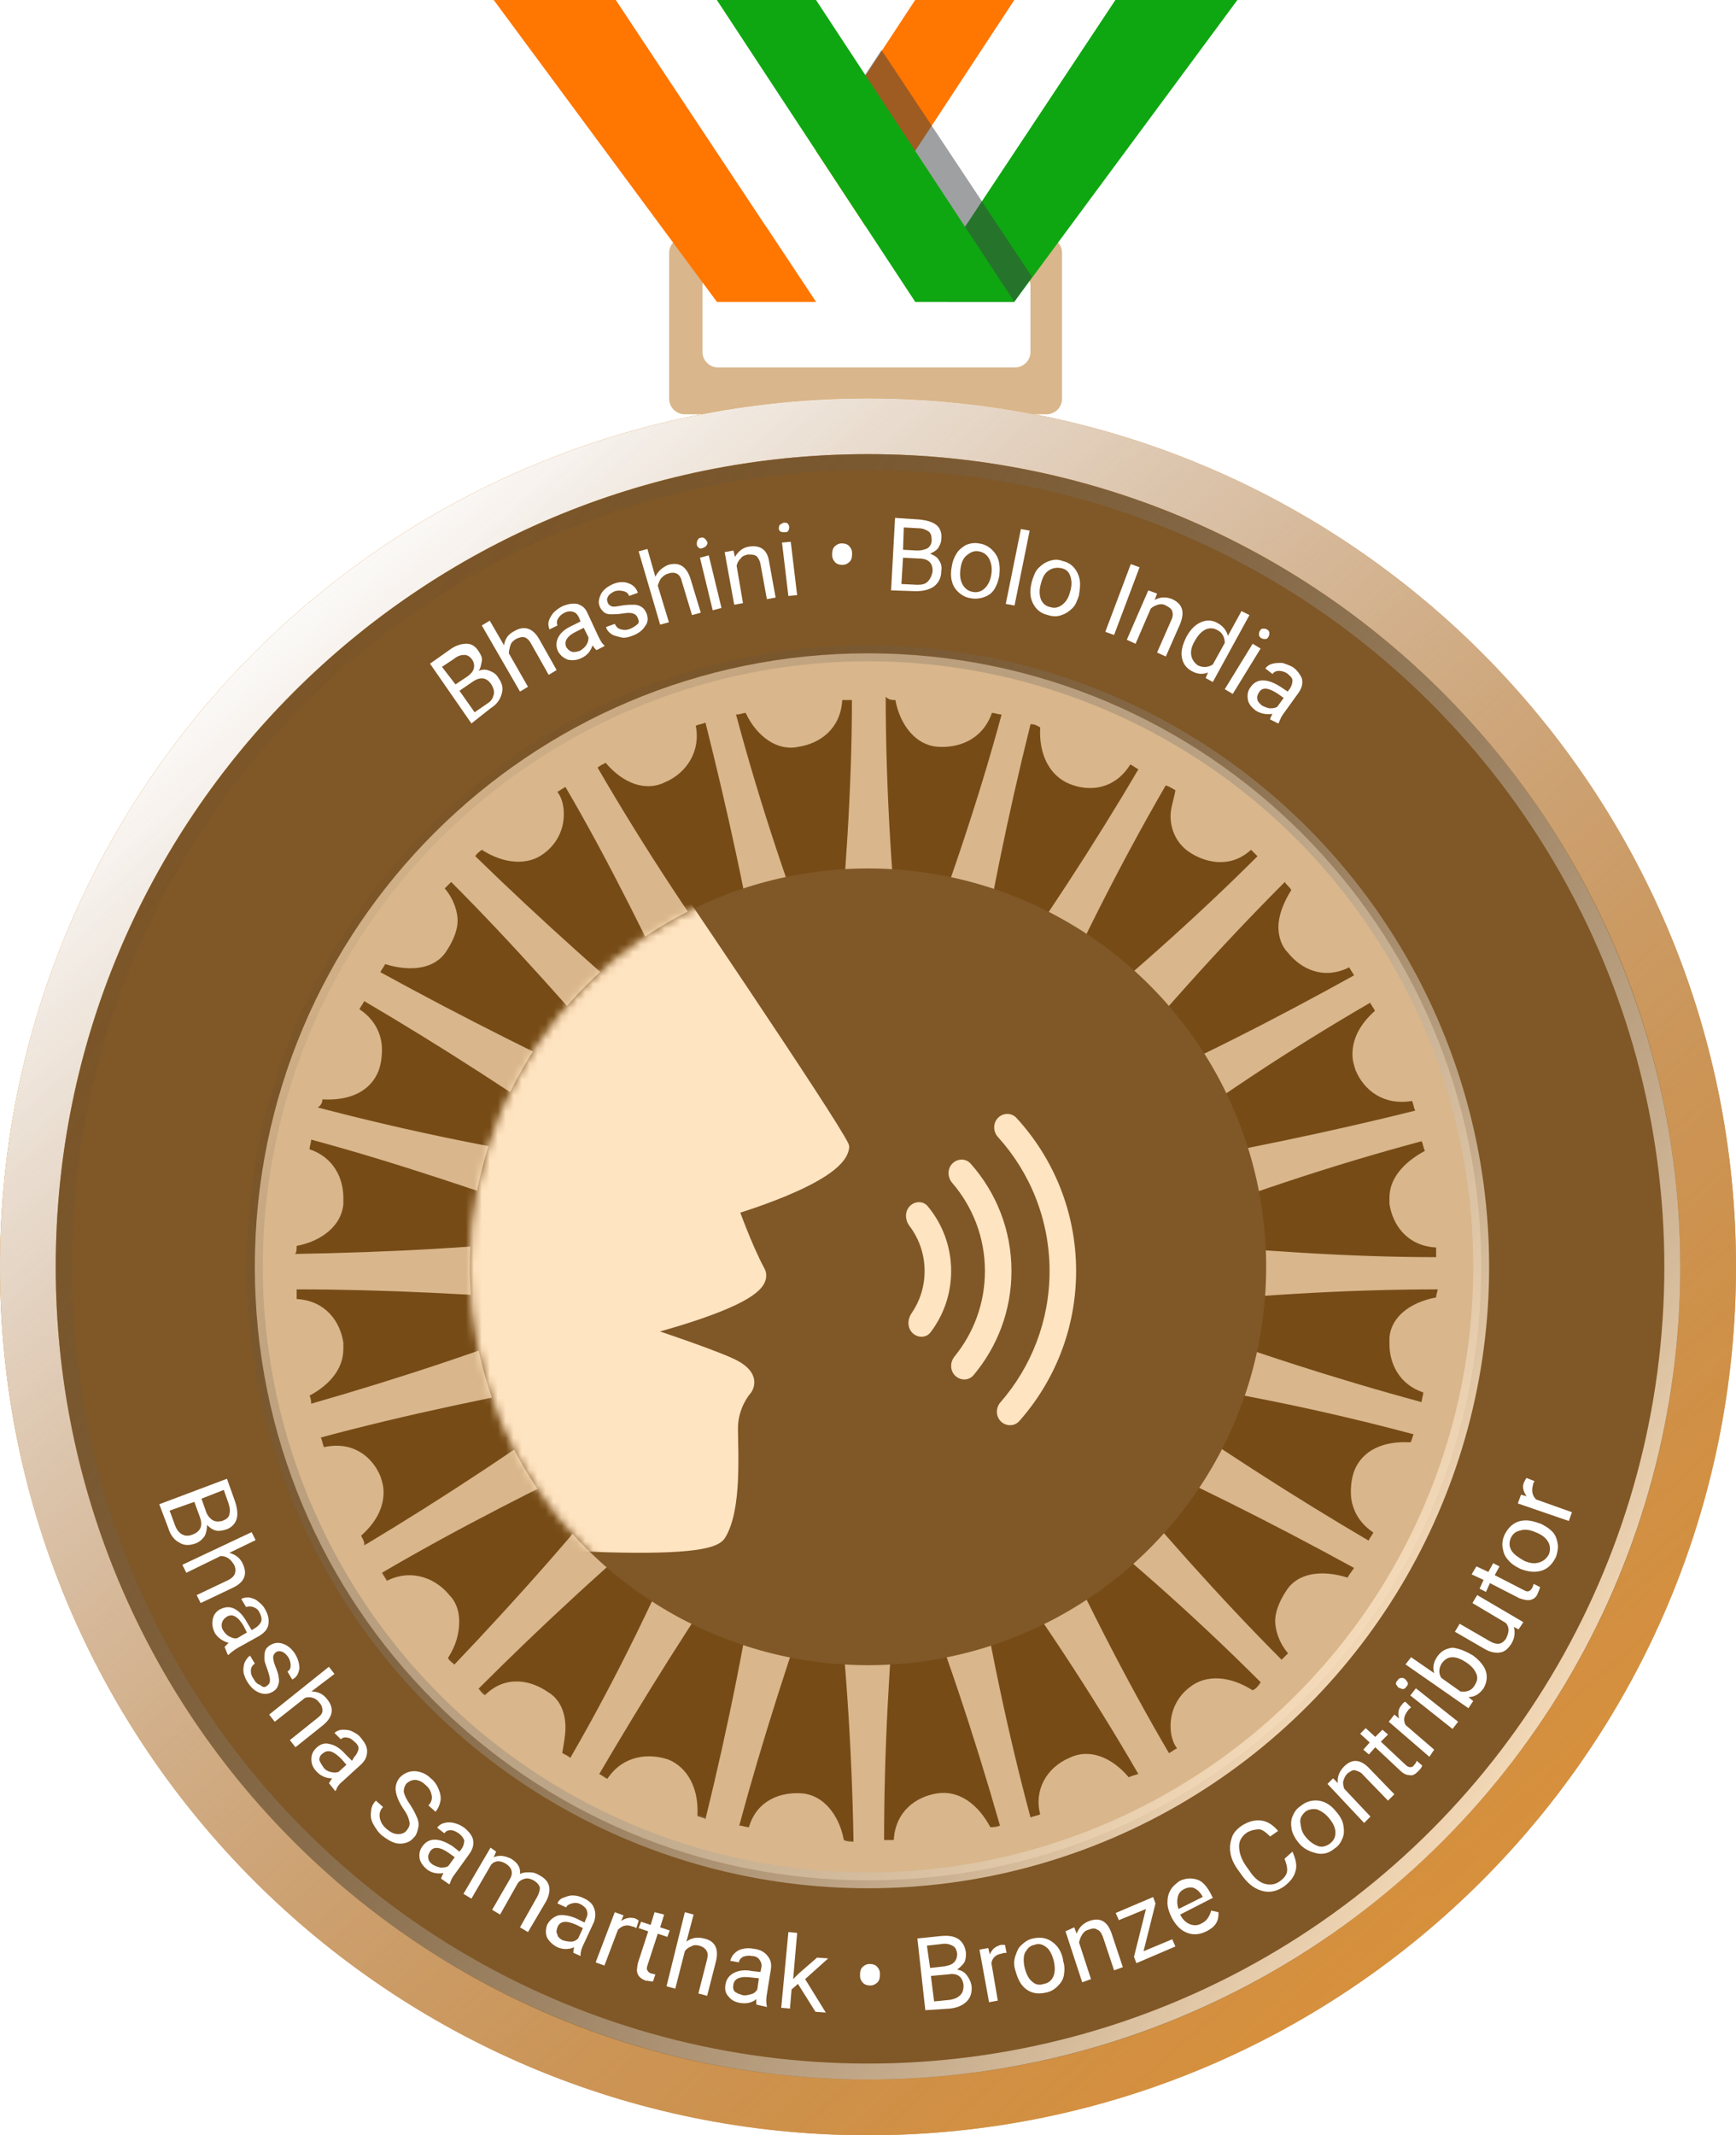 <svg width="218" height="268" viewBox="0 0 218 268" fill="none" xmlns="http://www.w3.org/2000/svg">
<path d="M86.01 29.798C84.908 29.798 84.027 30.669 84.027 31.757V50.041C84.027 51.13 84.908 52 86.01 52H131.385C132.487 52 133.368 51.13 133.368 50.041V31.757C133.368 30.669 132.487 29.798 131.385 29.798H86.01ZM129.403 44.164C129.403 45.253 128.522 46.123 127.42 46.123H90.195C89.094 46.123 88.213 45.253 88.213 44.164V35.893C88.213 34.805 89.094 33.934 90.195 33.934H127.42C128.522 33.934 129.403 34.805 129.403 35.893V44.164Z" fill="#D9B68B"/>
<path d="M140.045 0L114.918 37.877H127.37L155.388 0H140.045Z" fill="#0FA711"/>
<path d="M127.377 0L102.473 37.877H114.925L140.052 0H127.377Z" fill="white"/>
<path d="M114.924 0L90.019 37.877H102.472L127.376 0H114.924Z" fill="#FF7600"/>
<path d="M90.018 37.877H102.47L77.343 0H62L90.018 37.877Z" fill="#FF7600"/>
<path d="M102.471 37.877H114.923L90.018 0H77.344L102.471 37.877Z" fill="white"/>
<path opacity="0.5" d="M110.695 6.28L104.469 15.693L119.145 37.882H127.372L129.596 34.744L110.695 6.28Z" fill="#3E4347"/>
<path d="M114.924 37.877H127.376L102.472 0H90.019L114.924 37.877Z" fill="#0FA711"/>
<g filter="url(#filter0_ii)">
<path d="M218 159C218 219.199 169.199 268 109 268C48.801 268 0 219.199 0 159C0 98.801 48.801 50 109 50C169.199 50 218 98.801 218 159Z" fill="#C18A43" fill-opacity="0.7"/>
</g>
<path d="M214.5 159C214.5 217.266 167.266 264.5 109 264.5C50.734 264.5 3.5 217.266 3.5 159C3.5 100.734 50.734 53.5 109 53.5C167.266 53.5 214.5 100.734 214.5 159Z" stroke="#E29435" stroke-width="7"/>
<path d="M214.5 159C214.5 217.266 167.266 264.5 109 264.5C50.734 264.5 3.5 217.266 3.5 159C3.5 100.734 50.734 53.5 109 53.5C167.266 53.5 214.5 100.734 214.5 159Z" stroke="url(#paint0_linear)" stroke-width="7"/>
<path d="M196 159C196 207.049 157.049 246 109 246C60.951 246 22 207.049 22 159C22 110.951 60.951 72 109 72C157.049 72 196 110.951 196 159Z" fill="#764B16"/>
<path fill-rule="evenodd" clip-rule="evenodd" d="M109 87C69.236 87 37 119.235 37 159C37 198.764 69.236 231 109 231C148.764 231 181 198.764 181 159C181 119.235 148.764 87 109 87ZM7 159C7 102.667 52.667 57 109 57C165.333 57 211 102.667 211 159C211 215.333 165.333 261 109 261C52.667 261 7 215.333 7 159Z" fill="#805726"/>
<path d="M109.001 82C66.559 82 32 116.357 32 159.001C32 201.645 66.357 236.002 109.001 236.002C151.645 236.002 186.002 201.645 186.002 159.001C186.002 116.357 151.442 82 109.001 82ZM93.641 89.478C93.843 89.478 93.843 89.478 93.641 89.478C95.056 92.509 97.683 94.328 100.311 93.722C102.938 93.318 105.565 91.499 105.767 87.861C106.172 87.861 106.576 87.861 106.98 87.861C106.98 98.775 106.172 110.496 104.959 123.229C104.757 124.441 104.757 125.654 104.757 126.867C104.353 125.856 103.948 124.644 103.544 123.229C99.3 112.517 95.46 100.998 92.429 89.68C93.035 89.68 93.237 89.478 93.641 89.478ZM76.058 95.743C78.281 98.37 81.111 99.381 83.536 98.168C86.365 96.956 87.982 94.126 87.376 91.095C87.78 90.892 88.184 90.892 88.589 90.69C91.216 101.2 93.843 112.72 95.864 125.452C96.066 126.867 96.269 127.877 96.673 129.09C96.066 128.079 95.46 127.069 94.45 125.856C87.578 116.559 80.909 106.454 75.048 96.349C75.25 96.147 75.654 95.945 76.058 95.743ZM60.496 106.656C63.326 108.475 66.357 108.678 68.378 107.061C69.995 105.848 70.804 104.029 70.804 102.21C70.804 101.2 70.602 100.189 69.995 99.381C70.399 99.179 70.602 98.977 71.006 98.775C76.463 108.071 81.717 118.783 87.174 130.302C87.78 131.515 88.386 132.526 88.791 133.536C87.982 132.728 86.972 131.919 85.961 131.111C77.069 123.633 67.974 115.549 59.688 107.465C59.89 107.061 60.294 106.859 60.496 106.656ZM48.37 121.006C48.572 121.006 48.572 121.006 48.37 121.006C51.604 122.016 54.636 121.612 56.05 119.389C56.454 118.783 57.465 117.166 57.465 115.549C57.465 114.538 57.061 112.922 55.848 111.507C56.05 111.305 56.454 110.901 56.657 110.699C64.336 118.378 72.218 127.271 80.505 136.972C81.313 137.982 82.121 138.791 82.93 139.599C81.919 138.993 80.707 138.589 79.494 137.982C68.985 133.132 58.071 127.675 47.764 122.016C47.966 121.612 48.168 121.41 48.37 121.006ZM40.488 137.982C40.488 137.982 40.488 137.78 40.488 137.982C43.924 138.184 46.551 136.972 47.562 134.344C47.764 133.738 47.966 132.93 47.966 131.717C47.966 130.505 47.562 128.281 45.137 126.665C45.339 126.26 45.541 126.058 45.743 125.654C55.04 131.111 65.145 137.578 75.452 144.854C76.463 145.662 77.675 146.269 78.484 146.875C77.473 146.673 76.058 146.471 74.644 146.066C63.326 144.45 51.402 142.024 39.882 138.993C40.286 138.791 40.488 138.387 40.488 137.982ZM37.255 156.374C37.255 156.374 37.255 156.172 37.255 156.374C40.488 155.767 42.913 153.746 43.116 151.119C43.116 150.917 43.116 150.715 43.116 150.311C43.116 147.885 41.903 145.258 38.871 144.248C38.871 143.843 39.074 143.439 39.074 143.035C49.583 145.864 60.901 149.704 72.825 153.948C74.037 154.353 75.25 154.757 76.26 154.959C75.048 154.959 73.835 155.161 72.421 155.161C61.103 156.576 48.775 157.182 37.053 157.384C37.255 157.182 37.255 156.778 37.255 156.374ZM38.871 175.169C38.871 174.967 38.871 174.967 38.871 175.169C41.499 173.754 43.116 171.733 43.116 169.308C43.116 169.106 43.116 168.702 43.116 168.5C42.711 165.872 40.892 163.245 37.255 163.043C37.255 162.639 37.255 162.235 37.255 161.83C48.168 161.83 59.89 162.437 72.623 163.447C74.037 163.649 75.25 163.649 76.26 163.649C75.25 164.054 74.037 164.458 72.623 164.862C61.911 169.106 50.391 172.946 39.074 176.18C39.074 175.978 39.074 175.573 38.871 175.169ZM45.339 192.752C45.339 192.752 45.339 192.55 45.339 192.752C47.158 191.135 48.168 189.316 48.168 187.295C48.168 186.487 47.966 185.881 47.764 185.274C46.754 182.849 44.328 180.828 40.69 181.636C40.488 181.232 40.488 180.828 40.286 180.424C50.795 177.594 62.315 175.169 74.846 172.946C76.26 172.744 77.271 172.34 78.484 172.138C77.473 172.744 76.463 173.35 75.25 174.361C65.953 181.232 55.848 187.902 45.743 193.965C45.743 193.358 45.541 193.156 45.339 192.752ZM56.252 208.112C57.263 206.495 57.667 205.08 57.667 203.463C57.667 202.251 57.263 201.038 56.454 200.23C54.838 198.209 51.806 196.794 48.572 198.411C48.37 198.007 48.168 197.805 47.966 197.4C57.263 191.944 67.974 186.487 79.494 181.03C80.707 180.424 81.717 179.818 82.728 179.413C81.919 180.222 81.111 181.232 80.302 182.243C73.229 191.337 65.145 200.432 57.061 208.92C56.859 208.718 56.454 208.516 56.252 208.112ZM70.602 220.036C70.804 218.823 71.006 217.813 71.006 216.802C71.006 214.781 70.197 213.164 68.783 212.356C66.762 210.941 63.528 210.133 60.901 212.76C60.496 212.558 60.294 212.154 60.092 211.952C67.772 204.272 76.463 196.188 86.163 188.104C87.174 187.295 87.982 186.487 88.791 185.678C88.184 186.689 87.78 187.902 87.174 189.114C82.728 199.624 77.473 210.537 71.612 220.642C71.41 220.44 71.006 220.238 70.602 220.036ZM87.578 227.918C87.78 224.482 86.365 221.855 83.94 220.844C81.515 220.036 78.281 220.238 76.26 223.27C75.856 223.067 75.654 222.865 75.25 222.663C80.707 213.367 86.972 203.261 94.248 192.752C95.056 191.539 95.662 190.529 96.269 189.721C96.066 190.731 95.864 192.146 95.46 193.56C93.843 204.878 91.418 216.802 88.589 228.322C88.386 228.12 87.982 228.12 87.578 227.918ZM105.969 230.949C105.363 227.716 103.342 225.291 100.715 225.088C98.087 224.886 95.056 225.897 94.045 229.333C93.641 229.333 93.237 229.13 92.833 229.13C95.662 218.621 99.3 207.303 103.544 195.379C103.948 194.167 104.353 192.954 104.555 191.944C104.555 193.156 104.757 194.369 104.757 195.784C106.172 207.101 106.98 219.43 107.182 231.151C106.778 231.151 106.374 231.151 105.969 230.949ZM178.928 144.45C176.301 145.864 174.482 147.885 174.482 150.311C174.482 150.513 174.482 150.917 174.482 151.119C174.886 153.746 176.705 156.374 180.343 156.576C180.343 156.98 180.343 157.384 180.343 157.788C169.632 157.788 157.708 156.98 144.975 155.767C143.56 155.565 142.348 155.565 141.337 155.565C142.348 155.161 143.56 154.757 144.975 154.353C155.687 150.108 167.206 146.269 178.524 143.237C178.726 143.641 178.726 144.045 178.928 144.45ZM172.663 126.867C172.663 126.867 172.663 127.069 172.663 126.867C170.844 128.484 169.834 130.302 169.834 132.323C169.834 133.132 170.036 133.738 170.238 134.344C171.248 136.77 173.674 138.791 177.312 138.184C177.514 138.589 177.514 138.993 177.716 139.397C167.206 142.024 155.485 144.45 142.954 146.673C141.539 146.875 140.529 147.077 139.316 147.481C140.327 146.875 141.337 146.269 142.55 145.46C151.847 138.387 161.952 131.717 172.057 125.856C172.259 126.26 172.461 126.463 172.663 126.867ZM162.154 111.709C161.143 113.326 160.537 114.943 160.537 116.357C160.537 117.57 160.941 118.783 161.75 119.591C163.366 121.612 166.196 123.027 169.43 121.41C169.632 121.814 169.834 122.016 170.036 122.42C160.537 127.675 150.028 133.132 138.306 138.184C137.093 138.791 136.083 139.195 135.072 139.801C135.881 138.993 136.689 137.982 137.7 136.972C144.975 128.079 153.059 118.985 161.345 110.699C161.548 111.103 161.952 111.305 162.154 111.709ZM147.603 99.179C147.603 99.179 147.805 99.381 147.603 99.179C147.4 100.391 146.996 101.402 146.996 102.412C146.996 104.231 147.805 105.848 149.219 106.859C151.24 108.273 154.474 109.082 157.101 106.656C157.303 106.859 157.708 107.263 157.91 107.465C150.23 115.145 141.337 123.027 131.434 131.111C130.424 131.919 129.413 132.728 128.807 133.536C129.413 132.526 129.818 131.515 130.424 130.1C135.072 119.591 140.529 108.678 146.39 98.572C146.996 98.775 147.198 98.977 147.603 99.179ZM130.626 91.297C130.828 91.297 130.828 91.297 130.626 91.297C130.424 94.732 131.839 97.36 134.264 98.37C136.689 99.381 139.923 99.179 141.944 95.945C142.348 96.147 142.55 96.349 142.954 96.551C137.497 105.848 131.03 115.751 123.552 126.26C122.744 127.271 122.138 128.281 121.531 129.292C121.733 128.281 122.138 126.867 122.34 125.452C124.159 114.134 126.584 102.21 129.413 90.892C130.02 90.892 130.222 91.095 130.626 91.297ZM112.437 87.861C112.437 87.861 112.639 87.861 112.437 87.861C113.043 91.095 115.064 93.52 117.691 93.722C120.319 93.924 123.35 92.913 124.563 89.478C124.967 89.478 125.371 89.68 125.775 89.68C122.946 100.189 119.106 111.507 114.66 123.229C114.256 124.441 113.851 125.654 113.447 126.665C113.447 125.452 113.245 124.239 113.245 122.825C112.033 111.507 111.224 99.179 111.224 87.457C111.628 87.861 112.033 87.861 112.437 87.861ZM124.361 229.333C122.744 226.301 120.319 224.684 117.691 225.088C115.064 225.493 112.437 227.312 112.235 230.949C111.83 230.949 111.426 230.949 111.022 230.949C111.022 220.036 111.628 208.314 112.841 195.581C113.043 194.369 113.043 193.358 113.043 192.348C113.043 192.146 113.043 192.146 113.043 191.944C113.447 192.954 113.851 194.167 114.256 195.581C118.5 206.293 122.34 217.813 125.573 229.13C125.169 229.333 124.765 229.333 124.361 229.333ZM141.742 223.067C141.742 223.067 141.539 223.067 141.742 223.067C139.518 220.44 136.689 219.43 134.264 220.642C131.434 221.855 129.818 224.684 130.626 227.716C130.222 227.918 129.818 227.918 129.413 228.12C126.584 217.611 124.159 206.091 122.138 193.56C121.936 192.146 121.733 191.135 121.329 189.923C121.936 190.933 122.542 191.944 123.552 193.156C130.424 202.453 137.093 212.558 142.954 222.663C142.348 222.865 142.146 222.865 141.742 223.067ZM157.303 212.154C157.303 212.356 157.303 212.356 157.303 212.154C154.474 210.335 151.442 210.133 149.421 211.75C147.805 212.962 146.996 214.781 146.996 216.6C146.996 217.611 147.198 218.621 147.805 219.43C147.4 219.632 147.198 219.834 146.794 220.036C141.337 210.739 135.881 200.028 130.626 188.508C130.02 187.295 129.413 186.285 129.009 185.274C129.818 186.083 130.828 186.891 131.839 187.699C140.933 194.773 150.028 202.857 158.314 211.143C157.91 211.75 157.708 211.952 157.303 212.154ZM169.227 198.007C169.227 198.007 169.227 198.209 169.227 198.007C165.994 196.996 162.962 197.4 161.548 199.624C161.143 200.23 160.133 201.847 160.133 203.463C160.133 204.474 160.537 206.091 161.75 207.506C161.548 207.708 161.143 208.112 160.941 208.314C153.261 200.634 145.379 191.742 137.295 182.041C136.487 181.03 135.678 180.02 134.87 179.413C135.881 180.02 137.093 180.424 138.306 181.03C148.815 185.678 159.729 191.135 170.036 196.794C169.632 197.4 169.43 197.603 169.227 198.007ZM177.109 181.03C177.109 181.232 177.109 181.232 177.109 181.03C173.674 180.828 171.046 182.041 170.036 184.668C169.834 185.274 169.632 186.083 169.632 187.295C169.632 188.508 170.036 190.731 172.461 192.348C172.259 192.752 172.057 192.954 171.855 193.358C162.558 187.902 152.453 181.434 142.146 174.159C141.135 173.35 139.923 172.744 139.114 172.138C140.125 172.34 141.539 172.744 142.954 172.946C154.272 174.563 166.196 176.988 177.514 180.02C177.312 180.424 177.312 180.828 177.109 181.03ZM180.343 162.841C177.109 163.447 174.684 165.266 174.482 167.893C174.482 168.096 174.482 168.298 174.482 168.702C174.482 171.127 175.695 173.754 178.726 174.765C178.726 175.169 178.524 175.573 178.524 175.978C168.015 173.148 156.697 169.51 144.773 165.064C143.56 164.66 142.348 164.256 141.337 164.054C142.55 164.054 143.763 163.851 145.177 163.851C156.495 162.639 168.823 161.83 180.545 161.83C180.545 162.033 180.343 162.437 180.343 162.841Z" fill="#D9B68B"/>
<g filter="url(#filter1_i)">
<circle cx="109" cy="159" r="50" fill="#805726"/>
</g>
<mask id="mask0" mask-type="alpha" maskUnits="userSpaceOnUse" x="59" y="109" width="100" height="100">
<circle cx="109" cy="159" r="50" fill="#C3863A"/>
</mask>
<g mask="url(#mask0)">
<path d="M82.697 107.385L82.698 107.386L82.948 107.755C83.112 107.996 83.352 108.351 83.659 108.803C84.272 109.708 85.149 111.003 86.206 112.568C88.321 115.698 91.155 119.904 94.036 124.21C96.917 128.516 99.846 132.924 102.147 136.456C103.297 138.222 104.293 139.772 105.048 140.983C105.788 142.169 106.335 143.088 106.55 143.554C106.628 143.723 106.657 143.91 106.632 144.094C106.534 144.829 106.129 145.471 105.646 146.005C105.156 146.547 104.516 147.053 103.813 147.52C102.404 148.455 100.608 149.318 98.871 150.047C97.125 150.779 95.4 151.393 94.115 151.823C93.675 151.97 93.285 152.095 92.963 152.198C93.144 152.686 93.387 153.329 93.674 154.051C94.313 155.666 95.154 157.645 95.984 159.186C96.439 160.031 96.179 160.859 95.726 161.467C95.3 162.04 94.63 162.543 93.9 162.984C92.419 163.877 90.325 164.724 88.244 165.448C86.352 166.107 84.421 166.682 82.875 167.113C83.44 167.304 84.052 167.513 84.687 167.732C87.342 168.647 90.454 169.766 92.101 170.526C93.814 171.317 94.66 172.287 94.721 173.384C94.75 173.893 94.593 174.305 94.445 174.575C94.371 174.712 94.293 174.82 94.232 174.898C94.201 174.937 94.173 174.97 94.151 174.995L94.137 175.01C94.129 175.019 94.117 175.034 94.101 175.055C94.065 175.101 94.009 175.173 93.941 175.272C93.803 175.468 93.614 175.764 93.424 176.144C93.044 176.905 92.67 177.98 92.67 179.259C92.67 179.659 92.68 180.157 92.692 180.725L92.692 180.726V180.726C92.72 182.144 92.757 183.997 92.669 185.832C92.547 188.371 92.18 191.179 91.054 193.008C90.774 193.463 90.309 193.739 89.897 193.918C89.459 194.109 88.931 194.254 88.353 194.37C87.195 194.603 85.693 194.742 83.997 194.818C80.597 194.969 76.272 194.868 72.036 194.668C67.793 194.469 63.615 194.169 60.499 193.92C58.941 193.795 57.647 193.683 56.743 193.601C56.29 193.561 55.935 193.528 55.693 193.505L55.416 193.479L55.368 193.475H33.602C33.06 193.475 32.621 193.036 32.621 192.494V108.916C32.621 108.382 33.048 107.947 33.582 107.936L81.866 106.955C82.198 106.949 82.51 107.11 82.697 107.385Z" fill="#FFE4C1"/>
<path fill-rule="evenodd" clip-rule="evenodd" d="M114.267 151.364C113.599 152.033 113.638 153.118 114.209 153.872C115.402 155.445 116.109 157.406 116.109 159.533C116.109 161.506 115.5 163.337 114.46 164.847C113.94 165.603 113.928 166.646 114.577 167.295C115.23 167.948 116.301 167.951 116.86 167.215C118.481 165.081 119.442 162.419 119.442 159.533C119.442 156.437 118.336 153.6 116.497 151.395C115.926 150.709 114.898 150.733 114.267 151.364ZM119.872 170.245C119.292 170.957 119.286 172.004 119.936 172.653C120.588 173.306 121.652 173.308 122.247 172.603C125.223 169.072 127.017 164.512 127.017 159.533C127.017 154.356 125.078 149.631 121.886 146.046C121.284 145.371 120.245 145.386 119.606 146.026C118.944 146.687 118.965 147.759 119.576 148.468C122.136 151.438 123.684 155.305 123.684 159.533C123.684 163.596 122.255 167.325 119.872 170.245ZM125.634 176.002C125.03 176.695 125.027 177.744 125.677 178.394C126.328 179.046 127.39 179.048 128.001 178.358C132.439 173.346 135.134 166.755 135.134 159.534C135.134 152.119 132.293 145.368 127.64 140.309C127.024 139.64 125.98 139.651 125.337 140.294C124.679 140.953 124.693 142.019 125.318 142.71C129.346 147.158 131.8 153.059 131.8 159.534C131.8 165.837 129.474 171.597 125.634 176.002Z" fill="#FFE4C1"/>
</g>
<circle cx="109" cy="159" r="77" stroke="url(#paint1_linear)" stroke-width="2"/>
<circle cx="109" cy="159" r="101" stroke="url(#paint2_linear)" stroke-width="2"/>
<path d="M59.2 90.8L54 83.3L56.4 81.6C57.2 81 57.9 80.8 58.6 80.8C59.3 80.8 59.8 81.2 60.2 81.9C60.4 82.2 60.6 82.6 60.5 83C60.4 83.4 60.4 83.8 60.1 84.2C60.6 84 61 84 61.5 84.2C62 84.4 62.3 84.6 62.6 85.1C63.1 85.8 63.2 86.4 63 87.1C62.8 87.8 62.4 88.4 61.6 88.9L59.2 90.8ZM57.2 85.9L58.7 84.9C59.1 84.6 59.4 84.3 59.5 83.9C59.6 83.5 59.5 83.1 59.3 82.8C59 82.4 58.7 82.2 58.3 82.2C57.9 82.2 57.5 82.3 57 82.7L55.5 83.7L57.2 85.9ZM57.7 86.7L59.6 89.4L61.2 88.3C61.7 88 61.9 87.6 62 87.2C62.1 86.8 62 86.4 61.7 85.9C61.1 85 60.3 84.9 59.3 85.6L57.7 86.7Z" fill="white"/>
<path d="M63.3 81C63.4 80.2 63.8 79.6 64.6 79.2C65.8 78.5 66.9 78.8 67.7 80.2L69.9 84.1L68.9 84.7L66.7 80.8C66.5 80.4 66.2 80.1 65.9 80C65.6 79.9 65.2 80 64.8 80.2C64.5 80.4 64.2 80.6 64.1 81C64 81.3 63.9 81.7 63.9 82L66.3 86.2L65.3 86.8L60.5 78.5L61.5 77.9L63.3 81Z" fill="white"/>
<path d="M74.901 81.6C74.801 81.5 74.601 81.3 74.401 81C74.201 81.7 73.701 82.3 73.001 82.6C72.401 82.9 71.801 82.9 71.301 82.8C70.801 82.6 70.401 82.3 70.101 81.8C69.801 81.2 69.801 80.6 70.101 80C70.401 79.4 71.001 78.9 71.901 78.5L72.901 78L72.701 77.5C72.501 77.1 72.301 76.9 72.001 76.8C71.701 76.7 71.301 76.7 70.901 76.9C70.501 77.1 70.301 77.3 70.101 77.6C69.901 77.9 69.901 78.2 70.001 78.5L69.001 79C68.901 78.7 68.801 78.4 68.901 78C69.001 77.6 69.201 77.3 69.501 76.9C69.801 76.6 70.201 76.3 70.601 76.1C71.301 75.8 71.901 75.7 72.501 75.8C73.101 76 73.501 76.3 73.801 77L75.101 79.8C75.401 80.4 75.601 80.8 75.901 81V81.1L74.901 81.6ZM72.801 81.7C73.101 81.5 73.401 81.3 73.601 81C73.801 80.7 73.901 80.4 73.901 80L73.301 78.8L72.501 79.2C71.201 79.8 70.801 80.5 71.101 81.2C71.301 81.5 71.501 81.7 71.801 81.8C72.101 81.9 72.401 81.8 72.801 81.7Z" fill="white"/>
<path d="M80.099 77.6C79.999 77.3 79.799 77.1 79.499 77C79.199 76.9 78.799 76.9 78.199 77C77.599 77.1 77.099 77.1 76.699 77.1C76.299 77.1 75.999 77 75.799 76.8C75.599 76.6 75.399 76.4 75.299 76.1C75.099 75.6 75.199 75.1 75.499 74.5C75.799 74 76.299 73.6 76.999 73.3C77.699 73 78.399 73 78.899 73.2C79.499 73.4 79.899 73.8 80.099 74.4L78.999 74.8C78.899 74.5 78.699 74.3 78.299 74.2C77.899 74.1 77.599 74.1 77.199 74.2C76.799 74.4 76.499 74.6 76.399 74.8C76.199 75.1 76.199 75.3 76.299 75.6C76.399 75.9 76.599 76 76.799 76.1C77.099 76.2 77.499 76.1 78.099 76C78.699 75.9 79.199 75.9 79.599 75.9C79.999 75.9 80.299 76 80.599 76.2C80.899 76.4 80.999 76.6 81.199 77C81.399 77.6 81.399 78.1 80.999 78.6C80.699 79.1 80.199 79.5 79.399 79.8C78.899 80 78.399 80.1 77.999 80C77.599 79.9 77.099 79.8 76.799 79.6C76.499 79.4 76.199 79.1 76.099 78.7L77.199 78.3C77.399 78.7 77.599 78.9 77.999 79C78.399 79.1 78.699 79.1 79.199 78.9C79.599 78.7 79.899 78.5 80.099 78.3C80.299 78.1 80.199 77.8 80.099 77.6Z" fill="white"/>
<path d="M82.299 72.4C82.599 71.7 83.199 71.2 83.899 70.9C85.299 70.5 86.199 71.1 86.699 72.6L87.999 76.9L86.899 77.2L85.599 72.9C85.499 72.4 85.199 72.1 84.999 72C84.799 71.9 84.399 71.8 83.899 72C83.499 72.1 83.299 72.3 82.999 72.6C82.799 72.9 82.699 73.2 82.599 73.5L83.999 78.1L82.899 78.4L80.199 69.2L81.299 68.9L82.299 72.4Z" fill="white"/>
<path d="M87.5 68.3C87.5 68.1 87.5 68 87.6 67.8C87.7 67.6 87.8 67.5 88 67.5C88.2 67.4 88.4 67.5 88.5 67.6C88.6 67.7 88.7 67.8 88.8 68C88.9 68.2 88.8 68.3 88.7 68.5C88.6 68.6 88.5 68.7 88.2 68.8C87.9 68.9 87.8 68.8 87.7 68.7C87.6 68.6 87.5 68.5 87.5 68.3ZM90.6 76.3L89.5 76.6L87.9 70L89 69.7L90.6 76.3Z" fill="white"/>
<path d="M92.1 69.1L92.3 69.9C92.7 69.2 93.3 68.7 94.1 68.6C95.5 68.4 96.4 69 96.6 70.6L97.4 75L96.3 75.2L95.5 70.8C95.4 70.3 95.2 70 95 69.8C94.7 69.6 94.4 69.6 93.9 69.6C93.5 69.7 93.2 69.8 93 70.1C92.8 70.3 92.6 70.6 92.5 71L93.3 75.7L92.2 75.9L91 69.3L92.1 69.1Z" fill="white"/>
<path d="M97.801 66.4C97.801 66.2 97.801 66.1 97.901 65.9C98.001 65.8 98.201 65.7 98.401 65.6C98.601 65.6 98.801 65.6 98.901 65.7C99.001 65.8 99.101 66 99.101 66.1C99.101 66.3 99.101 66.4 99.001 66.6C98.901 66.8 98.701 66.8 98.501 66.8C98.301 66.8 98.101 66.8 98.001 66.7C97.901 66.7 97.901 66.6 97.801 66.4ZM100.101 74.7L99.001 74.8L98.201 68.1L99.301 68L100.101 74.7Z" fill="white"/>
<path d="M104.5 69.5C104.5 69.1 104.6 68.8 104.8 68.6C105 68.4 105.3 68.2 105.7 68.2C106.1 68.2 106.4 68.3 106.6 68.5C106.8 68.7 107 69 107 69.4V69.6C107 70 106.9 70.3 106.7 70.5C106.5 70.7 106.2 70.9 105.8 70.9C105.4 70.9 105.1 70.8 104.9 70.6C104.7 70.4 104.5 70.1 104.5 69.7V69.5Z" fill="white"/>
<path d="M111.898 74.1L112.398 65L115.398 65.2C116.398 65.3 117.098 65.5 117.598 65.9C118.098 66.3 118.298 67 118.198 67.7C118.198 68.1 117.998 68.5 117.798 68.8C117.598 69.1 117.198 69.3 116.798 69.5C117.298 69.7 117.698 69.9 117.898 70.3C118.198 70.7 118.298 71.2 118.198 71.7C118.198 72.5 117.898 73.1 117.298 73.6C116.698 74 115.998 74.2 114.998 74.2L111.898 74.1ZM113.398 70L113.198 73.3L115.198 73.4C115.798 73.4 116.198 73.3 116.498 73C116.798 72.7 116.998 72.3 117.098 71.8C117.198 70.7 116.598 70.1 115.398 70.1L113.398 70ZM113.398 69L115.198 69.1C115.698 69.1 116.098 69 116.498 68.8C116.798 68.6 116.998 68.2 116.998 67.8C116.998 67.3 116.898 66.9 116.598 66.7C116.298 66.5 115.898 66.3 115.298 66.3L113.498 66.2L113.398 69Z" fill="white"/>
<path d="M119.5 71.2C119.6 70.5 119.8 70 120.1 69.5C120.4 69 120.8 68.7 121.3 68.4C121.8 68.2 122.3 68.1 122.9 68.2C123.8 68.3 124.5 68.8 125 69.5C125.5 70.2 125.6 71.1 125.5 72.1V72.2C125.4 72.8 125.2 73.4 124.9 73.9C124.6 74.4 124.2 74.7 123.7 74.9C123.2 75.1 122.6 75.2 122 75.1C121.1 75 120.4 74.5 119.9 73.8C119.5 73.2 119.3 72.3 119.5 71.2ZM120.6 71.5C120.5 72.2 120.6 72.9 120.9 73.4C121.2 73.9 121.6 74.2 122.2 74.3C122.8 74.4 123.3 74.2 123.7 73.8C124.1 73.4 124.4 72.8 124.5 72C124.6 71.3 124.5 70.7 124.2 70.1C123.9 69.6 123.5 69.3 122.9 69.2C122.3 69.1 121.9 69.3 121.4 69.7C120.9 70.1 120.7 70.7 120.6 71.5Z" fill="white"/>
<path d="M127.401 76L126.301 75.8L128.201 66.4L129.301 66.6L127.401 76Z" fill="white"/>
<path d="M129.601 72.9C129.801 72.3 130.001 71.7 130.401 71.3C130.801 70.9 131.201 70.6 131.801 70.4C132.401 70.2 132.901 70.2 133.401 70.4C134.301 70.6 134.901 71.1 135.301 71.9C135.701 72.7 135.701 73.5 135.501 74.6V74.7C135.301 75.3 135.101 75.9 134.701 76.3C134.301 76.7 133.901 77 133.301 77.2C132.801 77.4 132.201 77.4 131.601 77.2C130.701 77 130.101 76.5 129.701 75.7C129.301 74.9 129.301 74 129.601 72.9ZM130.701 73.3C130.501 74 130.501 74.6 130.701 75.2C130.901 75.7 131.301 76.1 131.901 76.2C132.501 76.4 133.001 76.2 133.401 75.9C133.901 75.5 134.201 75 134.401 74.2C134.601 73.5 134.601 72.9 134.401 72.3C134.201 71.7 133.801 71.4 133.201 71.3C132.701 71.2 132.101 71.3 131.701 71.6C131.201 71.9 130.901 72.5 130.701 73.3Z" fill="white"/>
<path d="M139.901 79.7L138.801 79.3L142.001 70.8L143.101 71.2L139.901 79.7Z" fill="white"/>
<path d="M145.3 74.5L145 75.3C145.7 74.9 146.5 74.9 147.2 75.2C148.5 75.8 148.8 76.8 148.2 78.3L146.4 82.4L145.3 81.9L147.1 77.8C147.3 77.4 147.3 77 147.2 76.7C147.1 76.4 146.8 76.2 146.4 76C146.1 75.8 145.7 75.8 145.4 75.9C145.1 76 144.8 76.1 144.5 76.4L142.6 80.8L141.5 80.3L144.2 74.1L145.3 74.5Z" fill="white"/>
<path d="M149 79.9C149.5 79 150.1 78.4 150.8 78.1C151.5 77.8 152.2 77.8 152.9 78.2C153.6 78.6 154 79.1 154.2 79.8L155.9 76.7L156.9 77.2L152.3 85.6L151.4 85.1L151.7 84.4C151 84.7 150.3 84.6 149.6 84.2C148.9 83.8 148.5 83.2 148.4 82.4C148.3 81.7 148.5 80.9 149 79.9ZM150 80.5C149.6 81.2 149.5 81.8 149.6 82.3C149.7 82.8 150 83.2 150.4 83.5C151 83.8 151.7 83.8 152.3 83.4L153.8 80.7C153.8 80 153.5 79.4 152.9 79.1C152.4 78.8 151.9 78.8 151.4 79C150.8 79.3 150.4 79.8 150 80.5Z" fill="white"/>
<path d="M154.801 87.1L153.801 86.5L157.301 80.8L158.301 81.4L154.801 87.1ZM158.201 79.2C158.301 79 158.401 78.9 158.601 78.9C158.801 78.9 158.901 78.9 159.101 79C159.301 79.1 159.401 79.3 159.401 79.4C159.401 79.6 159.401 79.7 159.301 79.9C159.201 80.1 159.101 80.2 158.901 80.2C158.701 80.2 158.601 80.2 158.401 80.1C158.201 80 158.101 79.8 158.101 79.7C158.101 79.6 158.101 79.3 158.201 79.2Z" fill="white"/>
<path d="M159.502 90.3C159.502 90.2 159.602 89.9 159.802 89.6C159.002 89.7 158.402 89.6 157.702 89.2C157.202 88.8 156.802 88.4 156.702 87.8C156.602 87.2 156.702 86.7 157.002 86.3C157.402 85.7 157.902 85.4 158.602 85.4C159.302 85.4 160.002 85.7 160.802 86.2L161.702 86.8L162.002 86.4C162.202 86.1 162.302 85.7 162.302 85.4C162.302 85.1 162.002 84.8 161.602 84.5C161.302 84.3 160.902 84.2 160.602 84.2C160.302 84.2 160.002 84.3 159.802 84.6L158.902 83.9C159.102 83.6 159.402 83.4 159.802 83.3C160.202 83.2 160.602 83.2 161.002 83.2C161.402 83.3 161.902 83.5 162.302 83.7C162.902 84.1 163.302 84.7 163.502 85.2C163.602 85.8 163.502 86.3 163.102 86.9L161.302 89.4C160.902 89.9 160.702 90.4 160.602 90.7L160.502 90.8L159.502 90.3ZM158.402 88.5C158.702 88.7 159.002 88.8 159.402 88.9C159.802 88.9 160.102 88.9 160.402 88.7L161.202 87.6L160.502 87.1C159.302 86.3 158.502 86.2 158.102 86.9C157.902 87.2 157.802 87.5 157.902 87.8C157.902 88 158.102 88.2 158.402 88.5Z" fill="white"/>
<path d="M20 188.8L28.5 185.6L29.5 188.4C29.8 189.3 29.9 190.1 29.7 190.7C29.5 191.3 29 191.8 28.3 192C27.9 192.1 27.5 192.2 27.1 192.1C26.7 192 26.4 191.8 26 191.4C26 191.9 25.9 192.4 25.7 192.8C25.4 193.2 25.1 193.5 24.6 193.7C23.8 194 23.1 194 22.5 193.6C21.9 193.3 21.4 192.7 21.1 191.7L20 188.8ZM24.4 188.5L21.3 189.6L22 191.5C22.2 192 22.5 192.4 22.9 192.6C23.3 192.8 23.7 192.8 24.2 192.6C25.2 192.2 25.5 191.5 25.1 190.4L24.4 188.5ZM25.3 188.1L25.9 189.8C26.1 190.3 26.4 190.6 26.7 190.8C27.1 191 27.4 191 27.9 190.9C28.4 190.7 28.7 190.5 28.8 190.1C28.9 189.7 28.9 189.3 28.7 188.7L28.1 187L25.3 188.1Z" fill="white"/>
<path d="M28.798 194.9C29.598 195.1 30.198 195.6 30.498 196.3C31.098 197.6 30.698 198.6 29.198 199.3L25.198 201.2L24.698 200.2L28.698 198.3C29.098 198.1 29.398 197.8 29.498 197.5C29.598 197.2 29.598 196.8 29.398 196.4C29.198 196.1 28.998 195.8 28.698 195.6C28.398 195.4 28.098 195.3 27.698 195.3L23.398 197.4L22.898 196.4L31.598 192.3L32.098 193.3L28.798 194.9Z" fill="white"/>
<path d="M28.202 206.7C28.302 206.6 28.502 206.4 28.702 206.2C28.002 206 27.402 205.6 27.002 205C26.702 204.4 26.602 203.9 26.702 203.3C26.802 202.7 27.102 202.3 27.602 202C28.202 201.7 28.802 201.6 29.402 201.9C30.002 202.2 30.502 202.7 31.002 203.6L31.602 204.6L32.102 204.3C32.402 204.1 32.702 203.8 32.802 203.5C32.902 203.2 32.802 202.8 32.602 202.4C32.402 202 32.102 201.8 31.802 201.7C31.502 201.6 31.202 201.6 30.902 201.7L30.302 200.7C30.602 200.5 30.902 200.5 31.302 200.5C31.702 200.6 32.102 200.7 32.402 201C32.802 201.3 33.102 201.6 33.302 202C33.702 202.7 33.802 203.3 33.702 203.9C33.602 204.5 33.202 204.9 32.602 205.3L29.902 206.8C29.402 207.1 29.002 207.4 28.702 207.7H28.602L28.202 206.7ZM28.002 204.6C28.202 204.9 28.402 205.2 28.802 205.4C29.202 205.6 29.502 205.7 29.802 205.6L31.002 204.9L30.602 204.1C29.902 202.9 29.202 202.5 28.502 202.9C28.202 203.1 28.002 203.3 27.902 203.6C27.802 203.9 27.802 204.3 28.002 204.6Z" fill="white"/>
<path d="M33.5 211.6C33.8 211.4 33.9 211.2 33.9 210.9C33.9 210.6 33.8 210.2 33.6 209.6C33.4 209 33.2 208.6 33.2 208.2C33.2 207.8 33.2 207.5 33.3 207.2C33.4 206.9 33.6 206.7 33.9 206.5C34.4 206.2 34.9 206.1 35.5 206.3C36.1 206.5 36.6 206.9 37 207.5C37.4 208.1 37.6 208.8 37.6 209.4C37.5 210 37.3 210.5 36.7 210.8L36.1 209.8C36.4 209.6 36.5 209.4 36.5 209C36.5 208.7 36.4 208.3 36.2 208C36 207.7 35.7 207.4 35.4 207.3C35.1 207.2 34.9 207.2 34.6 207.4C34.4 207.6 34.3 207.8 34.3 208C34.3 208.3 34.4 208.7 34.6 209.2C34.8 209.7 35 210.2 35 210.6C35.1 211 35 211.3 34.9 211.6C34.8 211.9 34.6 212.1 34.3 212.3C33.8 212.6 33.3 212.7 32.7 212.5C32.1 212.3 31.6 211.9 31.2 211.3C30.9 210.9 30.7 210.4 30.6 210C30.5 209.5 30.6 209.1 30.7 208.7C30.9 208.3 31.1 208 31.4 207.8L32 208.8C31.7 209 31.5 209.3 31.5 209.7C31.5 210.1 31.6 210.4 31.9 210.8C32.1 211.2 32.4 211.4 32.7 211.5C33 211.8 33.3 211.8 33.5 211.6Z" fill="white"/>
<path d="M39.101 212.3C39.901 212.3 40.601 212.6 41.101 213.3C42.001 214.4 41.801 215.5 40.601 216.5L37.101 219.3L36.401 218.4L39.901 215.6C40.301 215.3 40.501 215 40.501 214.7C40.501 214.4 40.401 214 40.101 213.7C39.901 213.4 39.601 213.2 39.301 213.1C39.001 213 38.601 213 38.301 213.1L34.501 216.1L33.801 215.2L41.301 209.2L42.001 210.1L39.101 212.3Z" fill="white"/>
<path d="M41.302 223.8C41.402 223.7 41.502 223.5 41.702 223.2C40.902 223.2 40.302 222.9 39.802 222.4C39.302 221.9 39.102 221.4 39.102 220.8C39.102 220.2 39.302 219.8 39.702 219.4C40.202 218.9 40.802 218.7 41.402 218.9C42.002 219 42.702 219.4 43.402 220.2L44.202 221L44.502 220.5C44.802 220.2 44.902 219.9 45.002 219.6C45.102 219.3 44.902 218.9 44.502 218.6C44.202 218.3 43.902 218.1 43.602 218.1C43.302 218 43.002 218.1 42.802 218.3L42.002 217.5C42.202 217.3 42.602 217.1 43.002 217.1C43.402 217.1 43.802 217.1 44.202 217.3C44.602 217.5 45.002 217.7 45.302 218.1C45.802 218.7 46.102 219.2 46.102 219.8C46.102 220.4 45.902 220.9 45.402 221.4L43.102 223.5C42.602 223.9 42.302 224.3 42.202 224.7L42.102 224.8L41.302 223.8ZM40.602 221.8C40.802 222.1 41.102 222.3 41.502 222.4C41.902 222.5 42.202 222.5 42.502 222.4L43.502 221.5L42.902 220.8C41.902 219.8 41.202 219.5 40.502 220.1C40.202 220.3 40.102 220.6 40.102 220.9C40.202 221.2 40.402 221.5 40.602 221.8Z" fill="white"/>
<path d="M50.7 227.1C50.1 226.2 49.8 225.5 49.7 224.8C49.6 224.2 49.8 223.6 50.2 223.1C50.7 222.6 51.3 222.3 52 222.3C52.7 222.3 53.5 222.6 54.1 223.2C54.6 223.6 54.9 224.1 55.1 224.6C55.3 225.1 55.4 225.6 55.3 226.1C55.2 226.6 55 227 54.7 227.4L53.8 226.6C54.2 226.2 54.3 225.7 54.2 225.3C54.1 224.8 53.9 224.4 53.4 224C53 223.6 52.5 223.4 52.1 223.4C51.7 223.4 51.3 223.6 51 223.9C50.8 224.2 50.7 224.5 50.7 224.9C50.8 225.3 51 225.8 51.5 226.5C51.9 227.1 52.2 227.7 52.4 228.2C52.6 228.7 52.6 229.1 52.5 229.5C52.4 229.9 52.3 230.3 52 230.6C51.5 231.2 50.9 231.4 50.2 231.4C49.5 231.4 48.8 231 48 230.4C47.5 230 47.2 229.5 46.9 229C46.6 228.5 46.5 227.9 46.6 227.4C46.6 226.9 46.8 226.4 47.2 226L48.1 226.8C47.7 227.2 47.6 227.7 47.7 228.2C47.8 228.7 48.1 229.2 48.6 229.6C49.1 230 49.5 230.2 50 230.2C50.4 230.2 50.8 230.1 51.1 229.7C51.4 229.3 51.5 229 51.4 228.6C51.3 228.2 51.2 227.8 50.7 227.1Z" fill="white"/>
<path d="M55.402 235.8C55.402 235.7 55.502 235.4 55.702 235.1C54.902 235.2 54.302 235.1 53.702 234.7C53.202 234.3 52.802 233.8 52.702 233.3C52.602 232.7 52.702 232.2 53.002 231.8C53.402 231.2 53.902 230.9 54.602 230.9C55.302 230.9 56.002 231.2 56.802 231.7L57.702 232.4L58.002 232C58.202 231.7 58.302 231.3 58.302 231C58.202 230.7 58.002 230.4 57.602 230.1C57.302 229.9 56.902 229.7 56.602 229.7C56.302 229.7 56.002 229.8 55.802 230.1L54.902 229.4C55.102 229.1 55.402 228.9 55.802 228.8C56.202 228.7 56.602 228.7 57.002 228.8C57.402 228.9 57.902 229.1 58.302 229.4C58.902 229.9 59.302 230.4 59.402 230.9C59.502 231.5 59.402 232 59.002 232.6L57.202 235.1C56.802 235.6 56.602 236 56.502 236.4L56.402 236.5L55.402 235.8ZM54.302 234C54.602 234.2 54.902 234.3 55.302 234.4C55.702 234.4 56.002 234.4 56.302 234.2L57.102 233.1L56.402 232.6C55.302 231.8 54.402 231.7 54.002 232.4C53.802 232.7 53.702 233 53.802 233.3C53.802 233.5 54.002 233.8 54.302 234Z" fill="white"/>
<path d="M62.299 232.4L61.999 233.1C62.699 232.8 63.399 232.9 64.199 233.3C64.999 233.8 65.399 234.4 65.299 235.2C65.699 235 65.999 235 66.499 235C66.999 235 67.299 235.1 67.799 235.4C69.099 236.1 69.299 237.2 68.599 238.6L66.299 242.5L65.299 241.9L67.499 238C67.699 237.6 67.799 237.2 67.799 236.9C67.699 236.6 67.499 236.3 66.999 236C66.599 235.8 66.299 235.7 65.899 235.8C65.499 235.9 65.199 236.1 64.999 236.4L62.799 240.3L61.799 239.7L63.999 235.9C64.499 235.1 64.299 234.4 63.499 233.9C62.799 233.5 62.199 233.5 61.699 234L59.199 238.3L58.199 237.7L61.599 231.9L62.299 232.4Z" fill="white"/>
<path d="M72.001 245.1C72.001 245 72.001 244.7 72.101 244.4C71.401 244.7 70.701 244.7 70.001 244.4C69.401 244.1 69.001 243.7 68.701 243.2C68.501 242.7 68.501 242.2 68.701 241.6C69.001 241 69.501 240.6 70.101 240.4C70.701 240.3 71.501 240.4 72.401 240.8L73.401 241.3L73.601 240.8C73.801 240.4 73.801 240.1 73.701 239.8C73.601 239.5 73.301 239.2 72.901 239C72.501 238.8 72.201 238.8 71.801 238.9C71.501 239 71.201 239.1 71.101 239.4L70.001 238.9C70.101 238.6 70.401 238.3 70.701 238.2C71.001 238.1 71.401 237.9 71.901 237.9C72.301 237.9 72.801 238 73.201 238.2C73.901 238.5 74.401 238.9 74.601 239.5C74.801 240 74.801 240.6 74.601 241.2L73.301 244C73.001 244.6 72.901 245 72.901 245.4V245.5L72.001 245.1ZM70.601 243.5C70.901 243.6 71.301 243.7 71.701 243.7C72.101 243.7 72.401 243.5 72.601 243.3L73.201 242L72.401 241.6C71.101 241 70.301 241.1 70.001 241.9C69.901 242.2 69.801 242.5 70.001 242.8C70.001 243.1 70.301 243.3 70.601 243.5Z" fill="white"/>
<path d="M79.901 242C79.701 241.9 79.601 241.8 79.401 241.8C78.701 241.5 78.101 241.7 77.601 242.2L75.901 246.7L74.801 246.3L77.201 240L78.301 240.4L78.001 241.1C78.601 240.7 79.201 240.6 79.801 240.8C80.001 240.9 80.201 241 80.201 241.1L79.901 242Z" fill="white"/>
<path d="M83.4 240.3L82.9 241.9L84.1 242.3L83.8 243.1L82.6 242.7L81.3 246.7C81.2 247 81.2 247.2 81.3 247.3C81.4 247.5 81.5 247.6 81.8 247.7C81.9 247.7 82.1 247.8 82.3 247.8L82 248.7C81.7 248.7 81.4 248.6 81.1 248.6C80.6 248.4 80.3 248.2 80.1 247.8C79.9 247.4 80 247 80.1 246.4L81.4 242.4L80.2 242L80.5 241.2L81.7 241.6L82.2 240L83.4 240.3Z" fill="white"/>
<path d="M86.199 243.7C86.799 243.2 87.599 243.1 88.399 243.3C89.799 243.6 90.299 244.6 89.899 246.2L88.799 250.5L87.699 250.2L88.799 245.9C88.899 245.4 88.899 245.1 88.699 244.8C88.499 244.5 88.199 244.3 87.799 244.2C87.399 244.1 87.099 244.1 86.799 244.3C86.499 244.4 86.199 244.6 85.999 244.9L84.799 249.6L83.699 249.3L85.999 240L87.099 240.3L86.199 243.7Z" fill="white"/>
<path d="M94.999 251.6C94.999 251.5 94.899 251.2 94.999 250.9C94.399 251.4 93.699 251.5 92.999 251.4C92.299 251.3 91.799 251 91.499 250.6C91.099 250.2 90.999 249.7 91.099 249.1C91.199 248.4 91.599 247.9 92.199 247.6C92.799 247.3 93.599 247.2 94.499 247.4L95.499 247.5L95.599 247C95.699 246.6 95.599 246.3 95.399 246C95.199 245.7 94.899 245.5 94.399 245.5C93.999 245.4 93.599 245.5 93.299 245.6C92.999 245.8 92.799 246 92.799 246.3L91.699 246.1C91.799 245.8 91.899 245.5 92.199 245.2C92.499 244.9 92.799 244.7 93.299 244.6C93.699 244.5 94.199 244.5 94.699 244.6C95.499 244.7 95.999 245 96.399 245.5C96.799 246 96.899 246.5 96.799 247.2L96.299 250.3C96.199 250.9 96.199 251.4 96.299 251.8V251.9L94.999 251.6ZM93.199 250.4C93.599 250.5 93.899 250.4 94.299 250.3C94.699 250.2 94.899 250 95.099 249.7L95.299 248.3L94.399 248.2C92.999 248 92.199 248.3 92.099 249.1C91.999 249.5 92.099 249.8 92.299 250C92.599 250.2 92.899 250.3 93.199 250.4Z" fill="white"/>
<path d="M100.202 249L99.402 249.7L99.202 252.1L98.102 252L99.002 242.5L100.102 242.6L99.602 248.4L100.302 247.7L102.602 245.7L104.002 245.8L101.102 248.4L103.702 252.6L102.402 252.5L100.202 249Z" fill="white"/>
<path d="M108 247.8C108 247.4 108.1 247.1 108.3 246.9C108.5 246.7 108.8 246.5 109.2 246.5C109.6 246.5 109.9 246.6 110.1 246.8C110.3 247 110.5 247.3 110.5 247.7V247.9C110.5 248.3 110.4 248.6 110.2 248.8C110 249 109.7 249.2 109.3 249.2C108.9 249.2 108.6 249.1 108.4 248.9C108.2 248.7 108 248.4 108 248V247.8Z" fill="white"/>
<path d="M116.199 252.3L115.199 243.3L118.099 243C119.099 242.9 119.799 243 120.399 243.4C120.899 243.8 121.199 244.3 121.299 245.1C121.299 245.5 121.299 245.9 121.099 246.3C120.899 246.6 120.599 246.9 120.199 247.2C120.699 247.3 121.099 247.5 121.399 247.9C121.699 248.3 121.899 248.7 121.999 249.2C122.099 250 121.899 250.7 121.399 251.2C120.899 251.7 120.199 252 119.299 252.1L116.199 252.3ZM116.799 247L118.599 246.8C119.099 246.7 119.499 246.6 119.799 246.3C120.099 246 120.199 245.6 120.199 245.2C120.099 244.7 119.999 244.4 119.599 244.2C119.199 244 118.799 243.9 118.199 244L116.399 244.2L116.799 247ZM116.899 248L117.299 251.2L119.299 251C119.899 250.9 120.299 250.7 120.599 250.4C120.899 250.1 120.999 249.7 120.999 249.2C120.899 248.1 120.199 247.6 119.099 247.8L116.899 248Z" fill="white"/>
<path d="M126.4 245.1C126.2 245.1 126 245.1 125.8 245.2C125.1 245.3 124.6 245.7 124.5 246.4L125.3 251.1L124.2 251.3L123 244.7L124.1 244.5L124.3 245.3C124.6 244.6 125 244.3 125.7 244.1C125.9 244.1 126.1 244.1 126.2 244.1L126.4 245.1Z" fill="white"/>
<path d="M127.502 247.3C127.302 246.7 127.302 246.1 127.502 245.5C127.702 244.9 127.902 244.4 128.302 244.1C128.702 243.7 129.202 243.4 129.702 243.3C130.602 243.1 131.402 243.2 132.102 243.7C132.802 244.2 133.302 244.9 133.502 246V246.1C133.702 246.7 133.702 247.3 133.602 247.9C133.502 248.5 133.202 248.9 132.802 249.3C132.402 249.7 131.902 250 131.302 250.1C130.402 250.3 129.602 250.2 128.902 249.7C128.202 249.2 127.802 248.4 127.502 247.3ZM128.702 247.1C128.902 247.8 129.202 248.4 129.602 248.7C130.002 249.1 130.502 249.2 131.102 249C131.702 248.9 132.102 248.5 132.302 248C132.502 247.5 132.502 246.8 132.302 246C132.102 245.3 131.802 244.7 131.402 244.4C130.902 244 130.402 243.9 129.902 244.1C129.302 244.2 129.002 244.6 128.702 245.1C128.502 245.6 128.502 246.3 128.702 247.1Z" fill="white"/>
<path d="M134.901 241.9L135.201 242.7C135.501 241.9 136.001 241.4 136.801 241.1C138.201 240.6 139.101 241.2 139.601 242.7L141.001 246.9L139.901 247.3L138.501 243.1C138.301 242.6 138.101 242.3 137.801 242.2C137.501 242 137.201 242 136.701 242.2C136.301 242.3 136.101 242.5 135.901 242.8C135.701 243.1 135.601 243.4 135.501 243.8L137.001 248.4L135.901 248.8L133.801 242.4L134.901 241.9Z" fill="white"/>
<path d="M143.602 244.9L147.202 243.4L147.602 244.3L142.702 246.4L142.402 245.6L143.902 239.6L140.502 241L140.102 240.1L144.802 238.1L145.102 238.9L143.602 244.9Z" fill="white"/>
<path d="M151.502 242.4C150.702 242.8 149.902 242.9 149.102 242.6C148.302 242.3 147.702 241.7 147.202 240.8L147.102 240.6C146.802 240 146.602 239.4 146.602 238.8C146.602 238.2 146.702 237.7 147.002 237.2C147.302 236.7 147.702 236.4 148.102 236.1C148.902 235.7 149.602 235.7 150.302 235.9C151.002 236.1 151.602 236.8 152.102 237.8L152.302 238.2L148.202 240.3C148.502 240.9 148.902 241.3 149.402 241.5C149.902 241.7 150.402 241.7 150.902 241.4C151.302 241.2 151.502 241 151.702 240.7C151.902 240.4 152.002 240.1 152.102 239.8L153.002 240C153.102 241.2 152.502 241.9 151.502 242.4ZM148.702 237.1C148.302 237.3 148.002 237.6 147.902 238.1C147.802 238.5 147.802 239.1 148.002 239.6L151.002 238.1V238C150.702 237.5 150.402 237.2 150.002 237C149.602 236.8 149.102 236.9 148.702 237.1Z" fill="white"/>
<path d="M162.3 232.4C162.7 233.3 162.9 234.1 162.7 234.8C162.5 235.6 162 236.2 161.2 236.8C160.3 237.4 159.4 237.6 158.4 237.3C157.4 237 156.6 236.3 155.9 235.3L155.4 234.6C154.9 233.9 154.6 233.2 154.5 232.5C154.4 231.8 154.5 231.2 154.7 230.6C154.9 230 155.4 229.5 156 229.1C156.8 228.6 157.6 228.4 158.4 228.5C159.2 228.6 159.9 229.1 160.5 229.8L159.5 230.5C159 230 158.5 229.6 158.1 229.6C157.7 229.6 157.1 229.7 156.6 230C156 230.4 155.6 231 155.6 231.7C155.6 232.4 155.8 233.2 156.4 234.1L156.9 234.8C157.4 235.6 158.1 236.2 158.7 236.4C159.3 236.6 160 236.6 160.6 236.2C161.2 235.8 161.5 235.4 161.6 235C161.7 234.6 161.6 234 161.3 233.3L162.3 232.4Z" fill="white"/>
<path d="M162.998 231.2C162.598 230.7 162.298 230.1 162.198 229.6C162.098 229 162.099 228.5 162.299 228C162.499 227.5 162.799 227 163.299 226.7C163.999 226.1 164.799 225.9 165.599 226C166.399 226.1 167.199 226.6 167.799 227.4L167.898 227.5C168.298 228 168.598 228.5 168.698 229.1C168.798 229.7 168.799 230.2 168.599 230.7C168.399 231.2 168.099 231.7 167.599 232C166.899 232.6 166.099 232.8 165.299 232.6C164.499 232.4 163.698 232.1 162.998 231.2ZM163.998 230.6C164.498 231.2 164.998 231.5 165.498 231.7C165.998 231.9 166.598 231.7 166.998 231.4C167.498 231 167.698 230.6 167.698 230C167.698 229.4 167.398 228.8 166.898 228.2C166.398 227.6 165.898 227.3 165.398 227.1C164.798 227 164.298 227.1 163.898 227.4C163.498 227.8 163.199 228.2 163.299 228.8C163.399 229.4 163.398 229.9 163.998 230.6Z" fill="white"/>
<path d="M167.399 223.2L167.999 223.8C167.899 223 168.199 222.3 168.799 221.7C169.799 220.7 170.899 220.8 171.999 222L175.099 225.2L174.299 226L171.199 222.8C170.899 222.4 170.499 222.3 170.199 222.2C169.899 222.1 169.599 222.3 169.199 222.6C168.899 222.9 168.799 223.2 168.699 223.5C168.599 223.8 168.699 224.2 168.799 224.5L172.099 228L171.299 228.8L166.699 223.9L167.399 223.2Z" fill="white"/>
<path d="M171.501 216.9L172.701 218L173.601 217.1L174.301 217.7L173.401 218.6L176.501 221.5C176.701 221.7 176.901 221.8 177.101 221.8C177.301 221.8 177.501 221.7 177.601 221.5C177.701 221.4 177.801 221.3 177.901 221L178.601 221.6C178.501 221.9 178.301 222.1 178.101 222.3C177.701 222.7 177.401 222.9 177.001 222.8C176.601 222.8 176.201 222.6 175.801 222.2L172.701 219.3L171.901 220.2L171.201 219.6L172.001 218.7L170.801 217.6L171.501 216.9Z" fill="white"/>
<path d="M177.198 214.3C177.098 214.4 176.898 214.5 176.798 214.7C176.298 215.3 176.198 215.9 176.498 216.5L180.098 219.6L179.498 220.5L174.398 216.1L175.098 215.2L175.698 215.7C175.498 215 175.598 214.4 176.098 213.9C176.198 213.7 176.398 213.6 176.498 213.6L177.198 214.3Z" fill="white"/>
<path d="M175.601 211.8C175.501 211.7 175.401 211.5 175.301 211.4C175.301 211.2 175.301 211.1 175.501 210.9C175.601 210.7 175.801 210.6 176.001 210.6C176.201 210.6 176.301 210.6 176.501 210.8C176.601 210.9 176.701 211.1 176.801 211.2C176.801 211.4 176.801 211.5 176.601 211.7C176.501 211.9 176.301 212 176.101 212C175.901 211.9 175.801 211.9 175.601 211.8ZM183.101 216.1L182.401 217L177.101 212.8L177.801 211.9L183.101 216.1Z" fill="white"/>
<path d="M185 207.8C185.8 208.4 186.4 209.1 186.6 209.8C186.8 210.5 186.7 211.2 186.3 211.9C185.8 212.6 185.2 213 184.4 213L185 213.5L184.4 214.4L176.5 208.9L177.2 208L180.1 210C179.9 209.3 180 208.6 180.5 207.9C181 207.2 181.6 206.9 182.4 206.8C183.2 206.9 184 207.2 185 207.8ZM184.2 208.7C183.6 208.3 183 208 182.4 208C181.9 208 181.5 208.2 181.1 208.7C180.7 209.3 180.6 210 181 210.6L183.4 212.3C184.2 212.4 184.8 212.2 185.2 211.5C185.5 211 185.6 210.6 185.4 210.1C185.2 209.6 184.9 209.2 184.2 208.7Z" fill="white"/>
<path d="M190.099 204.2C190.299 204.9 190.199 205.6 189.799 206.3C189.399 206.9 188.999 207.3 188.399 207.4C187.899 207.5 187.199 207.4 186.499 207L182.699 204.8L183.299 203.8L187.099 206C187.999 206.5 188.599 206.4 189.099 205.7C189.499 204.9 189.599 204.3 189.099 203.7L184.899 201.2L185.499 200.2L191.299 203.6L190.699 204.5L190.099 204.2Z" fill="white"/>
<path d="M185.401 196.6L186.901 197.3L187.501 196.2L188.301 196.6L187.701 197.7L191.401 199.6C191.601 199.7 191.801 199.8 192.001 199.7C192.201 199.6 192.301 199.5 192.401 199.3C192.501 199.2 192.501 199 192.601 198.8L193.401 199.2C193.301 199.5 193.201 199.8 193.101 200C192.901 200.5 192.601 200.7 192.201 200.8C191.801 200.9 191.401 200.8 190.801 200.6L187.101 198.7L186.601 199.8L185.801 199.4L186.301 198.3L184.801 197.6L185.401 196.6Z" fill="white"/>
<path d="M190.899 196.9C190.299 196.6 189.799 196.3 189.399 195.8C188.999 195.4 188.799 194.9 188.699 194.3C188.599 193.7 188.699 193.2 188.899 192.7C189.299 191.9 189.799 191.3 190.599 191C191.399 190.7 192.299 190.8 193.299 191.2H193.399C193.999 191.5 194.499 191.8 194.899 192.2C195.299 192.6 195.499 193.1 195.599 193.7C195.699 194.2 195.599 194.8 195.399 195.4C194.999 196.2 194.499 196.8 193.699 197.1C192.799 197.4 191.899 197.3 190.899 196.9ZM191.399 195.9C192.099 196.2 192.699 196.3 193.299 196.1C193.899 195.9 194.199 195.6 194.499 195.1C194.699 194.6 194.699 194 194.399 193.5C194.099 193 193.599 192.6 192.799 192.3C192.099 192 191.499 191.9 190.899 192.1C190.299 192.2 189.899 192.6 189.699 193.1C189.499 193.6 189.499 194.1 189.799 194.6C190.099 195.1 190.699 195.5 191.399 195.9Z" fill="white"/>
<path d="M192.702 185.9C192.602 186.1 192.502 186.2 192.502 186.4C192.302 187.1 192.402 187.7 192.902 188.2L197.402 189.8L197.002 190.9L190.602 188.7L191.002 187.6L191.702 187.8C191.302 187.2 191.102 186.6 191.402 186C191.502 185.8 191.602 185.6 191.702 185.5L192.702 185.9Z" fill="white"/>
<defs>
<filter id="filter0_ii" x="0" y="50" width="218" height="218" filterUnits="userSpaceOnUse" color-interpolation-filters="sRGB">
<feFlood flood-opacity="0" result="BackgroundImageFix"/>
<feBlend mode="normal" in="SourceGraphic" in2="BackgroundImageFix" result="shape"/>
<feColorMatrix in="SourceAlpha" type="matrix" values="0 0 0 0 0 0 0 0 0 0 0 0 0 0 0 0 0 0 127 0" result="hardAlpha"/>
<feOffset/>
<feGaussianBlur stdDeviation="4"/>
<feComposite in2="hardAlpha" operator="arithmetic" k2="-1" k3="1"/>
<feColorMatrix type="matrix" values="0 0 0 0 0.988 0 0 0 0 0.723 0 0 0 0 0.387 0 0 0 1 0"/>
<feBlend mode="normal" in2="shape" result="effect1_innerShadow"/>
<feColorMatrix in="SourceAlpha" type="matrix" values="0 0 0 0 0 0 0 0 0 0 0 0 0 0 0 0 0 0 127 0" result="hardAlpha"/>
<feOffset/>
<feGaussianBlur stdDeviation="6"/>
<feComposite in2="hardAlpha" operator="arithmetic" k2="-1" k3="1"/>
<feColorMatrix type="matrix" values="0 0 0 0 0 0 0 0 0 0 0 0 0 0 0 0 0 0 0.2 0"/>
<feBlend mode="normal" in2="effect1_innerShadow" result="effect2_innerShadow"/>
</filter>
<filter id="filter1_i" x="59" y="109" width="100" height="100" filterUnits="userSpaceOnUse" color-interpolation-filters="sRGB">
<feFlood flood-opacity="0" result="BackgroundImageFix"/>
<feBlend mode="normal" in="SourceGraphic" in2="BackgroundImageFix" result="shape"/>
<feColorMatrix in="SourceAlpha" type="matrix" values="0 0 0 0 0 0 0 0 0 0 0 0 0 0 0 0 0 0 127 0" result="hardAlpha"/>
<feOffset/>
<feGaussianBlur stdDeviation="6"/>
<feComposite in2="hardAlpha" operator="arithmetic" k2="-1" k3="1"/>
<feColorMatrix type="matrix" values="0 0 0 0 0 0 0 0 0 0 0 0 0 0 0 0 0 0 0.4 0"/>
<feBlend mode="normal" in2="shape" result="effect1_innerShadow"/>
</filter>
<linearGradient id="paint0_linear" x1="51.775" y1="57.494" x2="218" y2="246.2" gradientUnits="userSpaceOnUse">
<stop stop-color="white"/>
<stop offset="1" stop-color="#705F5F" stop-opacity="0"/>
</linearGradient>
<linearGradient id="paint1_linear" x1="174.52" y1="213.6" x2="38.8" y2="107.52" gradientUnits="userSpaceOnUse">
<stop stop-color="#FFE4C1"/>
<stop offset="1" stop-color="#383838" stop-opacity="0"/>
</linearGradient>
<linearGradient id="paint2_linear" x1="194.68" y1="230.4" x2="17.2" y2="91.68" gradientUnits="userSpaceOnUse">
<stop stop-color="#FFE4C1"/>
<stop offset="1" stop-color="#383838" stop-opacity="0"/>
</linearGradient>
</defs>
</svg>
